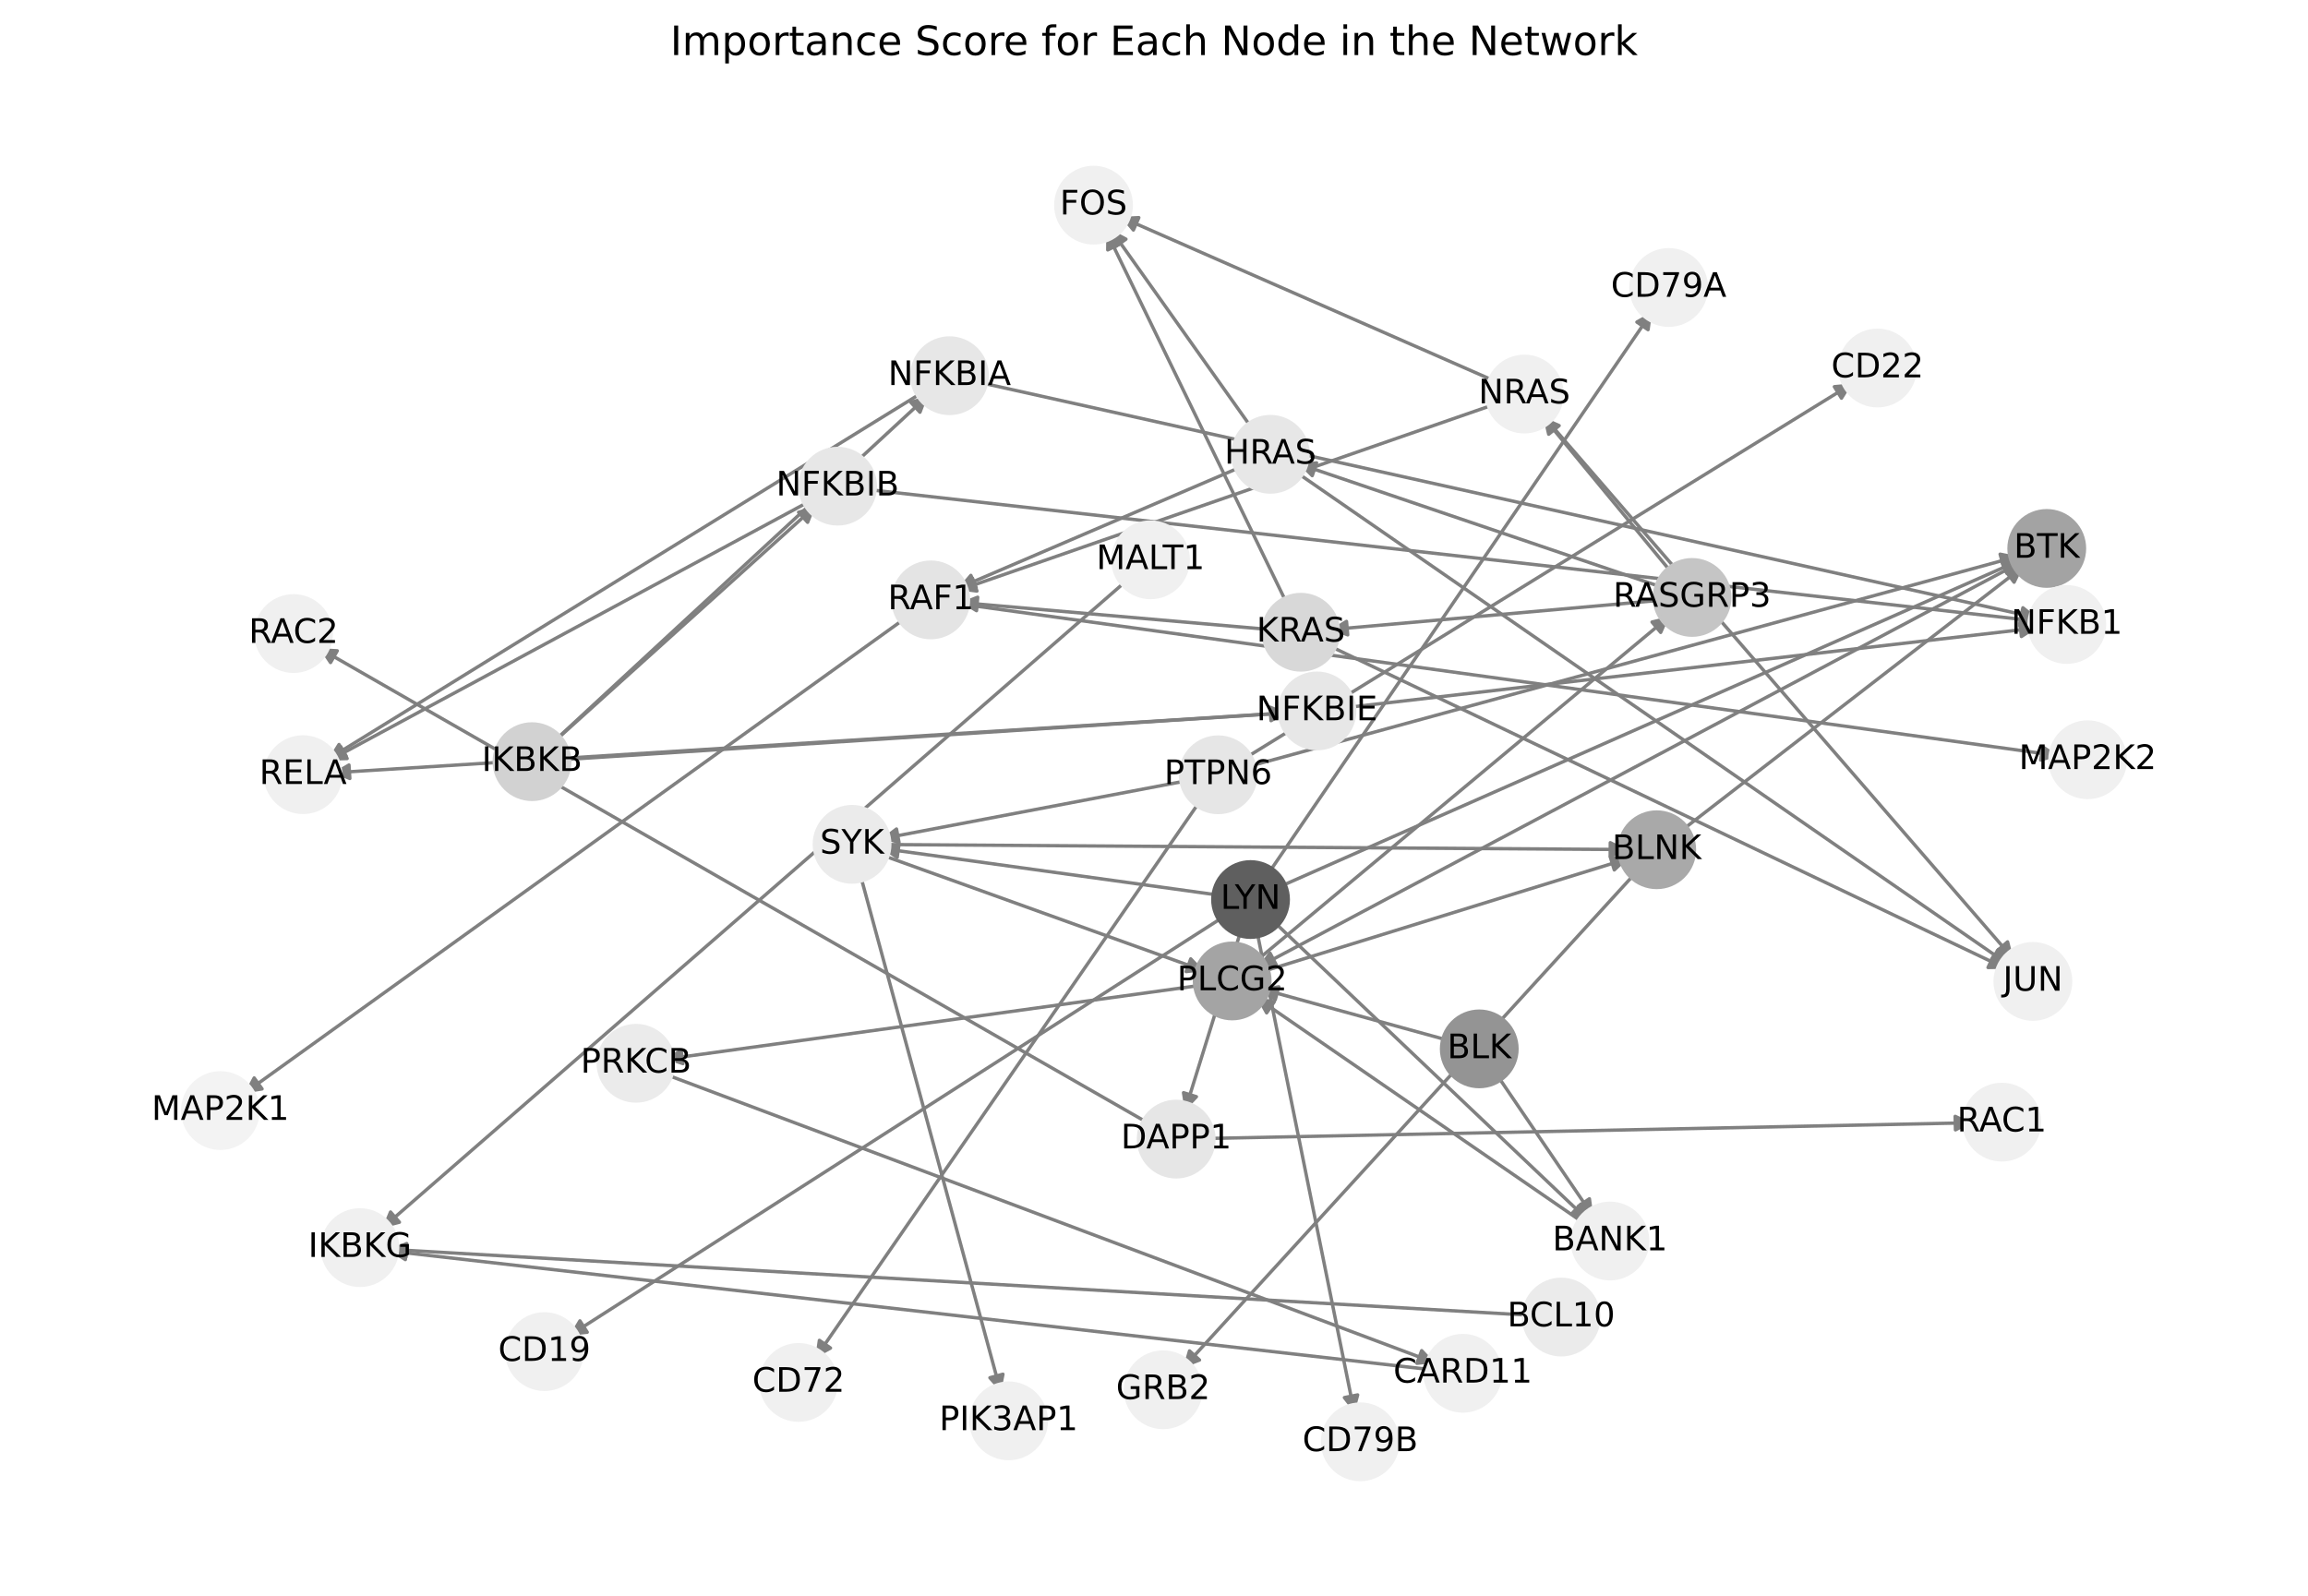 <?xml version="1.0" encoding="utf-8" standalone="no"?>
<!DOCTYPE svg PUBLIC "-//W3C//DTD SVG 1.1//EN"
  "http://www.w3.org/Graphics/SVG/1.1/DTD/svg11.dtd">
<!-- Created with matplotlib (https://matplotlib.org/) -->
<svg height="473.038pt" version="1.1" viewBox="0 0 684 473.038" width="684pt" xmlns="http://www.w3.org/2000/svg" xmlns:xlink="http://www.w3.org/1999/xlink">
 <defs>
  <style type="text/css">*{stroke-linecap:butt;stroke-linejoin:round;}</style>
 </defs>
 <g id="figure_1">
  <g id="patch_1">
   <path d="M 0 473.038 
L 684 473.038 
L 684 0 
L 0 0 
z
" style="fill:#ffffff;"/>
  </g>
  <g id="axes_1">
   <g id="patch_2">
    <path clip-path="url(#p890b44451a)" d="M 164.093 219.958 
Q 202.95 184.928 240.976 150.646 
" style="fill:none;stroke:#808080;stroke-linecap:round;"/>
    <path clip-path="url(#p890b44451a)" d="M 236.666 151.839 
L 240.976 150.646 
L 239.344 154.81 
L 236.666 151.839 
z
" style="fill:#808080;stroke:#808080;stroke-linecap:round;"/>
   </g>
   <g id="patch_3">
    <path clip-path="url(#p890b44451a)" d="M 164.021 219.876 
Q 219.53 168.558 274.218 118 
" style="fill:none;stroke:#808080;stroke-linecap:round;"/>
    <path clip-path="url(#p890b44451a)" d="M 269.923 119.247 
L 274.218 118 
L 272.639 122.184 
L 269.923 119.247 
z
" style="fill:#808080;stroke:#808080;stroke-linecap:round;"/>
   </g>
   <g id="patch_4">
    <path clip-path="url(#p890b44451a)" d="M 166.304 225.198 
Q 273.98 218.239 380.54 211.351 
" style="fill:none;stroke:#808080;stroke-linecap:round;"/>
    <path clip-path="url(#p890b44451a)" d="M 376.42 209.614 
L 380.54 211.351 
L 376.678 213.605 
L 376.42 209.614 
z
" style="fill:#808080;stroke:#808080;stroke-linecap:round;"/>
   </g>
   <g id="patch_5">
    <path clip-path="url(#p890b44451a)" d="M 334.444 171.606 
Q 223.82 267.859 114.039 363.377 
" style="fill:none;stroke:#808080;stroke-linecap:round;"/>
    <path clip-path="url(#p890b44451a)" d="M 118.369 362.261 
L 114.039 363.377 
L 115.744 359.243 
L 118.369 362.261 
z
" style="fill:#808080;stroke:#808080;stroke-linecap:round;"/>
   </g>
   <g id="patch_6">
    <path clip-path="url(#p890b44451a)" d="M 454.028 389.874 
Q 284.67 380.084 116.428 370.358 
" style="fill:none;stroke:#808080;stroke-linecap:round;"/>
    <path clip-path="url(#p890b44451a)" d="M 120.306 372.586 
L 116.428 370.358 
L 120.537 368.592 
L 120.306 372.586 
z
" style="fill:#808080;stroke:#808080;stroke-linecap:round;"/>
   </g>
   <g id="patch_7">
    <path clip-path="url(#p890b44451a)" d="M 424.919 406.062 
Q 270.092 388.418 116.376 370.9 
" style="fill:none;stroke:#808080;stroke-linecap:round;"/>
    <path clip-path="url(#p890b44451a)" d="M 120.124 373.34 
L 116.376 370.9 
L 120.576 369.366 
L 120.124 373.34 
z
" style="fill:#808080;stroke:#808080;stroke-linecap:round;"/>
   </g>
   <g id="patch_8">
    <path clip-path="url(#p890b44451a)" d="M 196.589 318.199 
Q 311.003 361.1 424.369 403.609 
" style="fill:none;stroke:#808080;stroke-linecap:round;"/>
    <path clip-path="url(#p890b44451a)" d="M 421.326 400.332 
L 424.369 403.609 
L 419.921 404.078 
L 421.326 400.332 
z
" style="fill:#808080;stroke:#808080;stroke-linecap:round;"/>
   </g>
   <g id="patch_9">
    <path clip-path="url(#p890b44451a)" d="M 493.257 174.298 
Q 438.974 155.87 385.749 137.801 
" style="fill:none;stroke:#808080;stroke-linecap:round;"/>
    <path clip-path="url(#p890b44451a)" d="M 388.894 140.98 
L 385.749 137.801 
L 390.18 137.193 
L 388.894 140.98 
z
" style="fill:#808080;stroke:#808080;stroke-linecap:round;"/>
   </g>
   <g id="patch_10">
    <path clip-path="url(#p890b44451a)" d="M 492.837 177.851 
Q 443.485 182.241 395.247 186.532 
" style="fill:none;stroke:#808080;stroke-linecap:round;"/>
    <path clip-path="url(#p890b44451a)" d="M 399.409 188.169 
L 395.247 186.532 
L 399.054 184.185 
L 399.409 188.169 
z
" style="fill:#808080;stroke:#808080;stroke-linecap:round;"/>
   </g>
   <g id="patch_11">
    <path clip-path="url(#p890b44451a)" d="M 495.954 170.405 
Q 476.609 146.942 457.976 124.343 
" style="fill:none;stroke:#808080;stroke-linecap:round;"/>
    <path clip-path="url(#p890b44451a)" d="M 458.977 128.701 
L 457.976 124.343 
L 462.063 126.157 
L 458.977 128.701 
z
" style="fill:#808080;stroke:#808080;stroke-linecap:round;"/>
   </g>
   <g id="patch_12">
    <path clip-path="url(#p890b44451a)" d="M 373.445 288.197 
Q 428.078 271.309 481.643 254.752 
" style="fill:none;stroke:#808080;stroke-linecap:round;"/>
    <path clip-path="url(#p890b44451a)" d="M 477.231 254.023 
L 481.643 254.752 
L 478.412 257.844 
L 477.231 254.023 
z
" style="fill:#808080;stroke:#808080;stroke-linecap:round;"/>
   </g>
   <g id="patch_13">
    <path clip-path="url(#p890b44451a)" d="M 371.824 285.206 
Q 433.316 233.919 493.949 183.348 
" style="fill:none;stroke:#808080;stroke-linecap:round;"/>
    <path clip-path="url(#p890b44451a)" d="M 489.597 184.374 
L 493.949 183.348 
L 492.159 187.446 
L 489.597 184.374 
z
" style="fill:#808080;stroke:#808080;stroke-linecap:round;"/>
   </g>
   <g id="patch_14">
    <path clip-path="url(#p890b44451a)" d="M 356.595 291.939 
Q 276.827 302.956 198.167 313.82 
" style="fill:none;stroke:#808080;stroke-linecap:round;"/>
    <path clip-path="url(#p890b44451a)" d="M 202.403 315.254 
L 198.167 313.82 
L 201.856 311.291 
L 202.403 315.254 
z
" style="fill:#808080;stroke:#808080;stroke-linecap:round;"/>
   </g>
   <g id="patch_15">
    <path clip-path="url(#p890b44451a)" d="M 497.841 246.569 
Q 548.783 207.21 598.84 168.536 
" style="fill:none;stroke:#808080;stroke-linecap:round;"/>
    <path clip-path="url(#p890b44451a)" d="M 594.452 169.399 
L 598.84 168.536 
L 596.898 172.564 
L 594.452 169.399 
z
" style="fill:#808080;stroke:#808080;stroke-linecap:round;"/>
   </g>
   <g id="patch_16">
    <path clip-path="url(#p890b44451a)" d="M 485.146 258.256 
Q 417.85 331.895 351.308 404.708 
" style="fill:none;stroke:#808080;stroke-linecap:round;"/>
    <path clip-path="url(#p890b44451a)" d="M 355.483 403.105 
L 351.308 404.708 
L 352.53 400.406 
L 355.483 403.105 
z
" style="fill:#808080;stroke:#808080;stroke-linecap:round;"/>
   </g>
   <g id="patch_17">
    <path clip-path="url(#p890b44451a)" d="M 598.927 166.621 
Q 485.874 226.656 373.809 286.167 
" style="fill:none;stroke:#808080;stroke-linecap:round;"/>
    <path clip-path="url(#p890b44451a)" d="M 378.28 286.057 
L 373.809 286.167 
L 376.404 282.525 
L 378.28 286.057 
z
" style="fill:#808080;stroke:#808080;stroke-linecap:round;"/>
   </g>
   <g id="patch_18">
    <path clip-path="url(#p890b44451a)" d="M 375.496 259.472 
Q 432.573 175.917 489.019 93.285 
" style="fill:none;stroke:#808080;stroke-linecap:round;"/>
    <path clip-path="url(#p890b44451a)" d="M 485.111 95.459 
L 489.019 93.285 
L 488.414 97.716 
L 485.111 95.459 
z
" style="fill:#808080;stroke:#808080;stroke-linecap:round;"/>
   </g>
   <g id="patch_19">
    <path clip-path="url(#p890b44451a)" d="M 372.329 275.11 
Q 386.867 346.986 401.184 417.767 
" style="fill:none;stroke:#808080;stroke-linecap:round;"/>
    <path clip-path="url(#p890b44451a)" d="M 402.351 413.45 
L 401.184 417.767 
L 398.431 414.243 
L 402.351 413.45 
z
" style="fill:#808080;stroke:#808080;stroke-linecap:round;"/>
   </g>
   <g id="patch_20">
    <path clip-path="url(#p890b44451a)" d="M 378.537 263.127 
Q 488.596 214.59 597.631 166.503 
" style="fill:none;stroke:#808080;stroke-linecap:round;"/>
    <path clip-path="url(#p890b44451a)" d="M 593.164 166.287 
L 597.631 166.503 
L 594.778 169.947 
L 593.164 166.287 
z
" style="fill:#808080;stroke:#808080;stroke-linecap:round;"/>
   </g>
   <g id="patch_21">
    <path clip-path="url(#p890b44451a)" d="M 362.031 265.433 
Q 311.565 258.44 262.206 251.6 
" style="fill:none;stroke:#808080;stroke-linecap:round;"/>
    <path clip-path="url(#p890b44451a)" d="M 265.893 254.13 
L 262.206 251.6 
L 266.442 250.168 
L 265.893 254.13 
z
" style="fill:#808080;stroke:#808080;stroke-linecap:round;"/>
   </g>
   <g id="patch_22">
    <path clip-path="url(#p890b44451a)" d="M 368.044 274.896 
Q 359.594 302.127 351.475 328.29 
" style="fill:none;stroke:#808080;stroke-linecap:round;"/>
    <path clip-path="url(#p890b44451a)" d="M 354.571 325.062 
L 351.475 328.29 
L 350.75 323.877 
L 354.571 325.062 
z
" style="fill:#808080;stroke:#808080;stroke-linecap:round;"/>
   </g>
   <g id="patch_23">
    <path clip-path="url(#p890b44451a)" d="M 363.316 271.294 
Q 265.978 333.619 169.581 395.342 
" style="fill:none;stroke:#808080;stroke-linecap:round;"/>
    <path clip-path="url(#p890b44451a)" d="M 174.028 394.869 
L 169.581 395.342 
L 171.871 391.501 
L 174.028 394.869 
z
" style="fill:#808080;stroke:#808080;stroke-linecap:round;"/>
   </g>
   <g id="patch_24">
    <path clip-path="url(#p890b44451a)" d="M 376.889 272.587 
Q 423.87 317.228 470.041 361.1 
" style="fill:none;stroke:#808080;stroke-linecap:round;"/>
    <path clip-path="url(#p890b44451a)" d="M 468.519 356.895 
L 470.041 361.1 
L 465.764 359.795 
L 468.519 356.895 
z
" style="fill:#808080;stroke:#808080;stroke-linecap:round;"/>
   </g>
   <g id="patch_25">
    <path clip-path="url(#p890b44451a)" d="M 261.176 250.316 
Q 371.752 251.061 481.211 251.798 
" style="fill:none;stroke:#808080;stroke-linecap:round;"/>
    <path clip-path="url(#p890b44451a)" d="M 477.225 249.771 
L 481.211 251.798 
L 477.198 253.771 
L 477.225 249.771 
z
" style="fill:#808080;stroke:#808080;stroke-linecap:round;"/>
   </g>
   <g id="patch_26">
    <path clip-path="url(#p890b44451a)" d="M 260.67 253.188 
Q 308.847 270.506 355.971 287.447 
" style="fill:none;stroke:#808080;stroke-linecap:round;"/>
    <path clip-path="url(#p890b44451a)" d="M 352.883 284.212 
L 355.971 287.447 
L 351.53 287.976 
L 352.883 284.212 
z
" style="fill:#808080;stroke:#808080;stroke-linecap:round;"/>
   </g>
   <g id="patch_27">
    <path clip-path="url(#p890b44451a)" d="M 254.788 258.614 
Q 275.715 335.696 296.349 411.7 
" style="fill:none;stroke:#808080;stroke-linecap:round;"/>
    <path clip-path="url(#p890b44451a)" d="M 297.231 407.315 
L 296.349 411.7 
L 293.371 408.363 
L 297.231 407.315 
z
" style="fill:#808080;stroke:#808080;stroke-linecap:round;"/>
   </g>
   <g id="patch_28">
    <path clip-path="url(#p890b44451a)" d="M 368.384 225.1 
Q 458.712 169.364 548.09 114.216 
" style="fill:none;stroke:#808080;stroke-linecap:round;"/>
    <path clip-path="url(#p890b44451a)" d="M 543.635 114.615 
L 548.09 114.216 
L 545.736 118.019 
L 543.635 114.615 
z
" style="fill:#808080;stroke:#808080;stroke-linecap:round;"/>
   </g>
   <g id="patch_29">
    <path clip-path="url(#p890b44451a)" d="M 356.096 236.772 
Q 298.835 319.701 242.21 401.71 
" style="fill:none;stroke:#808080;stroke-linecap:round;"/>
    <path clip-path="url(#p890b44451a)" d="M 246.129 399.555 
L 242.21 401.71 
L 242.837 397.282 
L 246.129 399.555 
z
" style="fill:#808080;stroke:#808080;stroke-linecap:round;"/>
   </g>
   <g id="patch_30">
    <path clip-path="url(#p890b44451a)" d="M 369.368 227.364 
Q 483.794 196.103 597.141 165.136 
" style="fill:none;stroke:#808080;stroke-linecap:round;"/>
    <path clip-path="url(#p890b44451a)" d="M 592.756 164.261 
L 597.141 165.136 
L 593.81 168.119 
L 592.756 164.261 
z
" style="fill:#808080;stroke:#808080;stroke-linecap:round;"/>
   </g>
   <g id="patch_31">
    <path clip-path="url(#p890b44451a)" d="M 352.51 231.262 
Q 306.77 239.951 262.128 248.432 
" style="fill:none;stroke:#808080;stroke-linecap:round;"/>
    <path clip-path="url(#p890b44451a)" d="M 266.431 249.65 
L 262.128 248.432 
L 265.685 245.721 
L 266.431 249.65 
z
" style="fill:#808080;stroke:#808080;stroke-linecap:round;"/>
   </g>
   <g id="patch_32">
    <path clip-path="url(#p890b44451a)" d="M 268.819 182.864 
Q 170.579 253.49 73.247 323.463 
" style="fill:none;stroke:#808080;stroke-linecap:round;"/>
    <path clip-path="url(#p890b44451a)" d="M 77.662 322.752 
L 73.247 323.463 
L 75.328 319.504 
L 77.662 322.752 
z
" style="fill:#808080;stroke:#808080;stroke-linecap:round;"/>
   </g>
   <g id="patch_33">
    <path clip-path="url(#p890b44451a)" d="M 284.428 178.994 
Q 447.273 201.498 609.01 223.849 
" style="fill:none;stroke:#808080;stroke-linecap:round;"/>
    <path clip-path="url(#p890b44451a)" d="M 605.322 221.32 
L 609.01 223.849 
L 604.774 225.282 
L 605.322 221.32 
z
" style="fill:#808080;stroke:#808080;stroke-linecap:round;"/>
   </g>
   <g id="patch_34">
    <path clip-path="url(#p890b44451a)" d="M 357.234 337.454 
Q 470.913 335.118 583.475 332.804 
" style="fill:none;stroke:#808080;stroke-linecap:round;"/>
    <path clip-path="url(#p890b44451a)" d="M 579.435 330.887 
L 583.475 332.804 
L 579.517 334.886 
L 579.435 330.887 
z
" style="fill:#808080;stroke:#808080;stroke-linecap:round;"/>
   </g>
   <g id="patch_35">
    <path clip-path="url(#p890b44451a)" d="M 341.06 333.327 
Q 217.786 262.709 95.482 192.648 
" style="fill:none;stroke:#808080;stroke-linecap:round;"/>
    <path clip-path="url(#p890b44451a)" d="M 97.959 196.371 
L 95.482 192.648 
L 99.947 192.9 
L 97.959 196.371 
z
" style="fill:#808080;stroke:#808080;stroke-linecap:round;"/>
   </g>
   <g id="patch_36">
    <path clip-path="url(#p890b44451a)" d="M 443.267 318.052 
Q 457.764 339.364 471.631 359.751 
" style="fill:none;stroke:#808080;stroke-linecap:round;"/>
    <path clip-path="url(#p890b44451a)" d="M 471.035 355.319 
L 471.631 359.751 
L 467.728 357.569 
L 471.035 355.319 
z
" style="fill:#808080;stroke:#808080;stroke-linecap:round;"/>
   </g>
   <g id="patch_37">
    <path clip-path="url(#p890b44451a)" d="M 430.041 308.591 
Q 401.781 300.821 374.599 293.347 
" style="fill:none;stroke:#808080;stroke-linecap:round;"/>
    <path clip-path="url(#p890b44451a)" d="M 377.926 296.336 
L 374.599 293.347 
L 378.986 292.479 
L 377.926 296.336 
z
" style="fill:#808080;stroke:#808080;stroke-linecap:round;"/>
   </g>
   <g id="patch_38">
    <path clip-path="url(#p890b44451a)" d="M 470.001 362.929 
Q 421.152 329.296 373.223 296.298 
" style="fill:none;stroke:#808080;stroke-linecap:round;"/>
    <path clip-path="url(#p890b44451a)" d="M 375.383 300.214 
L 373.223 296.298 
L 377.652 296.919 
L 375.383 300.214 
z
" style="fill:#808080;stroke:#808080;stroke-linecap:round;"/>
   </g>
   <g id="patch_39">
    <path clip-path="url(#p890b44451a)" d="M 256.847 145.067 
Q 430.382 164.597 602.806 184.002 
" style="fill:none;stroke:#808080;stroke-linecap:round;"/>
    <path clip-path="url(#p890b44451a)" d="M 599.055 181.567 
L 602.806 184.002 
L 598.607 185.542 
L 599.055 181.567 
z
" style="fill:#808080;stroke:#808080;stroke-linecap:round;"/>
   </g>
   <g id="patch_40">
    <path clip-path="url(#p890b44451a)" d="M 240.617 148.213 
Q 169.018 186.855 98.402 224.967 
" style="fill:none;stroke:#808080;stroke-linecap:round;"/>
    <path clip-path="url(#p890b44451a)" d="M 102.872 224.827 
L 98.402 224.967 
L 100.972 221.307 
L 102.872 224.827 
z
" style="fill:#808080;stroke:#808080;stroke-linecap:round;"/>
   </g>
   <g id="patch_41">
    <path clip-path="url(#p890b44451a)" d="M 289.853 113.246 
Q 446.962 148.23 602.979 182.97 
" style="fill:none;stroke:#808080;stroke-linecap:round;"/>
    <path clip-path="url(#p890b44451a)" d="M 599.51 180.149 
L 602.979 182.97 
L 598.64 184.053 
L 599.51 180.149 
z
" style="fill:#808080;stroke:#808080;stroke-linecap:round;"/>
   </g>
   <g id="patch_42">
    <path clip-path="url(#p890b44451a)" d="M 274.027 115.912 
Q 185.597 170.487 98.118 224.476 
" style="fill:none;stroke:#808080;stroke-linecap:round;"/>
    <path clip-path="url(#p890b44451a)" d="M 102.572 224.077 
L 98.118 224.476 
L 100.472 220.673 
L 102.572 224.077 
z
" style="fill:#808080;stroke:#808080;stroke-linecap:round;"/>
   </g>
   <g id="patch_43">
    <path clip-path="url(#p890b44451a)" d="M 398.903 209.729 
Q 501.411 197.908 602.809 186.215 
" style="fill:none;stroke:#808080;stroke-linecap:round;"/>
    <path clip-path="url(#p890b44451a)" d="M 598.606 184.687 
L 602.809 186.215 
L 599.065 188.66 
L 598.606 184.687 
z
" style="fill:#808080;stroke:#808080;stroke-linecap:round;"/>
   </g>
   <g id="patch_44">
    <path clip-path="url(#p890b44451a)" d="M 381.657 211.264 
Q 240.05 220.165 99.559 228.997 
" style="fill:none;stroke:#808080;stroke-linecap:round;"/>
    <path clip-path="url(#p890b44451a)" d="M 103.676 230.742 
L 99.559 228.997 
L 103.425 226.75 
L 103.676 230.742 
z
" style="fill:#808080;stroke:#808080;stroke-linecap:round;"/>
   </g>
   <g id="patch_45">
    <path clip-path="url(#p890b44451a)" d="M 368.533 138.07 
Q 326.173 156.232 284.841 173.954 
" style="fill:none;stroke:#808080;stroke-linecap:round;"/>
    <path clip-path="url(#p890b44451a)" d="M 289.305 174.216 
L 284.841 173.954 
L 287.729 170.54 
L 289.305 174.216 
z
" style="fill:#808080;stroke:#808080;stroke-linecap:round;"/>
   </g>
   <g id="patch_46">
    <path clip-path="url(#p890b44451a)" d="M 371.48 127.597 
Q 350.286 97.733 329.739 68.782 
" style="fill:none;stroke:#808080;stroke-linecap:round;"/>
    <path clip-path="url(#p890b44451a)" d="M 330.423 73.201 
L 329.739 68.782 
L 333.685 70.886 
L 330.423 73.201 
z
" style="fill:#808080;stroke:#808080;stroke-linecap:round;"/>
   </g>
   <g id="patch_47">
    <path clip-path="url(#p890b44451a)" d="M 383.611 139.58 
Q 489.478 212.772 594.425 285.328 
" style="fill:none;stroke:#808080;stroke-linecap:round;"/>
    <path clip-path="url(#p890b44451a)" d="M 592.272 281.409 
L 594.425 285.328 
L 589.997 284.699 
L 592.272 281.409 
z
" style="fill:#808080;stroke:#808080;stroke-linecap:round;"/>
   </g>
   <g id="patch_48">
    <path clip-path="url(#p890b44451a)" d="M 376.879 186.643 
Q 330.68 182.603 285.595 178.661 
" style="fill:none;stroke:#808080;stroke-linecap:round;"/>
    <path clip-path="url(#p890b44451a)" d="M 289.405 181.001 
L 285.595 178.661 
L 289.754 177.017 
L 289.405 181.001 
z
" style="fill:#808080;stroke:#808080;stroke-linecap:round;"/>
   </g>
   <g id="patch_49">
    <path clip-path="url(#p890b44451a)" d="M 381.728 179.606 
Q 354.794 124.101 328.347 69.602 
" style="fill:none;stroke:#808080;stroke-linecap:round;"/>
    <path clip-path="url(#p890b44451a)" d="M 328.294 74.074 
L 328.347 69.602 
L 331.893 72.328 
L 328.294 74.074 
z
" style="fill:#808080;stroke:#808080;stroke-linecap:round;"/>
   </g>
   <g id="patch_50">
    <path clip-path="url(#p890b44451a)" d="M 393.326 191.126 
Q 493.989 239.144 593.643 286.68 
" style="fill:none;stroke:#808080;stroke-linecap:round;"/>
    <path clip-path="url(#p890b44451a)" d="M 590.894 283.152 
L 593.643 286.68 
L 589.171 286.763 
L 590.894 283.152 
z
" style="fill:#808080;stroke:#808080;stroke-linecap:round;"/>
   </g>
   <g id="patch_51">
    <path clip-path="url(#p890b44451a)" d="M 443.569 119.634 
Q 363.801 147.302 285.089 174.604 
" style="fill:none;stroke:#808080;stroke-linecap:round;"/>
    <path clip-path="url(#p890b44451a)" d="M 289.524 175.183 
L 285.089 174.604 
L 288.213 171.404 
L 289.524 175.183 
z
" style="fill:#808080;stroke:#808080;stroke-linecap:round;"/>
   </g>
   <g id="patch_52">
    <path clip-path="url(#p890b44451a)" d="M 443.824 113.318 
Q 387.918 88.801 333.036 64.734 
" style="fill:none;stroke:#808080;stroke-linecap:round;"/>
    <path clip-path="url(#p890b44451a)" d="M 335.896 68.172 
L 333.036 64.734 
L 337.502 64.508 
L 335.896 68.172 
z
" style="fill:#808080;stroke:#808080;stroke-linecap:round;"/>
   </g>
   <g id="patch_53">
    <path clip-path="url(#p890b44451a)" d="M 457.422 123.343 
Q 527.11 203.843 596.067 283.496 
" style="fill:none;stroke:#808080;stroke-linecap:round;"/>
    <path clip-path="url(#p890b44451a)" d="M 594.961 279.163 
L 596.067 283.496 
L 591.937 281.781 
L 594.961 279.163 
z
" style="fill:#808080;stroke:#808080;stroke-linecap:round;"/>
   </g>
   <g id="PathCollection_1">
    <defs>
     <path d="M 0 11.18 
C 2.965 11.18 5.809 10.002 7.906 7.906 
C 10.002 5.809 11.18 2.965 11.18 -0 
C 11.18 -2.965 10.002 -5.809 7.906 -7.906 
C 5.809 -10.002 2.965 -11.18 0 -11.18 
C -2.965 -11.18 -5.809 -10.002 -7.906 -7.906 
C -10.002 -5.809 -11.18 -2.965 -11.18 0 
C -11.18 2.965 -10.002 5.809 -7.906 7.906 
C -5.809 10.002 -2.965 11.18 0 11.18 
z
" id="C0_0_d2a878a5fb"/>
    </defs>
    <g clip-path="url(#p890b44451a)">
     <use style="fill:#d2d2d2;stroke:#d2d2d2;" x="157.66" xlink:href="#C0_0_d2a878a5fb" y="225.756"/>
    </g>
    <g clip-path="url(#p890b44451a)">
     <use style="fill:#f0f0f0;stroke:#f0f0f0;" x="106.665" xlink:href="#C0_0_d2a878a5fb" y="369.794"/>
    </g>
    <g clip-path="url(#p890b44451a)">
     <use style="fill:#f0f0f0;stroke:#f0f0f0;" x="340.977" xlink:href="#C0_0_d2a878a5fb" y="165.922"/>
    </g>
    <g clip-path="url(#p890b44451a)">
     <use style="fill:#ebebeb;stroke:#ebebeb;" x="462.673" xlink:href="#C0_0_d2a878a5fb" y="390.374"/>
    </g>
    <g clip-path="url(#p890b44451a)">
     <use style="fill:#f0f0f0;stroke:#f0f0f0;" x="433.525" xlink:href="#C0_0_d2a878a5fb" y="407.043"/>
    </g>
    <g clip-path="url(#p890b44451a)">
     <use style="fill:#ebebeb;stroke:#ebebeb;" x="188.479" xlink:href="#C0_0_d2a878a5fb" y="315.158"/>
    </g>
    <g clip-path="url(#p890b44451a)">
     <use style="fill:#f0f0f0;stroke:#f0f0f0;" x="161.345" xlink:href="#C0_0_d2a878a5fb" y="400.615"/>
    </g>
    <g clip-path="url(#p890b44451a)">
     <use style="fill:#c5c5c5;stroke:#c5c5c5;" x="501.46" xlink:href="#C0_0_d2a878a5fb" y="177.083"/>
    </g>
    <g clip-path="url(#p890b44451a)">
     <use style="fill:#a4a4a4;stroke:#a4a4a4;" x="365.171" xlink:href="#C0_0_d2a878a5fb" y="290.754"/>
    </g>
    <g clip-path="url(#p890b44451a)">
     <use style="fill:#a9a9a9;stroke:#a9a9a9;" x="490.987" xlink:href="#C0_0_d2a878a5fb" y="251.864"/>
    </g>
    <g clip-path="url(#p890b44451a)">
     <use style="fill:#a3a3a3;stroke:#a3a3a3;" x="606.577" xlink:href="#C0_0_d2a878a5fb" y="162.558"/>
    </g>
    <g clip-path="url(#p890b44451a)">
     <use style="fill:#5f5f5f;stroke:#5f5f5f;" x="370.612" xlink:href="#C0_0_d2a878a5fb" y="266.622"/>
    </g>
    <g clip-path="url(#p890b44451a)">
     <use style="fill:#f0f0f0;stroke:#f0f0f0;" x="403.123" xlink:href="#C0_0_d2a878a5fb" y="427.351"/>
    </g>
    <g clip-path="url(#p890b44451a)">
     <use style="fill:#f0f0f0;stroke:#f0f0f0;" x="494.534" xlink:href="#C0_0_d2a878a5fb" y="85.211"/>
    </g>
    <g clip-path="url(#p890b44451a)">
     <use style="fill:#ebebeb;stroke:#ebebeb;" x="252.519" xlink:href="#C0_0_d2a878a5fb" y="250.258"/>
    </g>
    <g clip-path="url(#p890b44451a)">
     <use style="fill:#e6e6e6;stroke:#e6e6e6;" x="361.016" xlink:href="#C0_0_d2a878a5fb" y="229.646"/>
    </g>
    <g clip-path="url(#p890b44451a)">
     <use style="fill:#f0f0f0;stroke:#f0f0f0;" x="236.656" xlink:href="#C0_0_d2a878a5fb" y="409.754"/>
    </g>
    <g clip-path="url(#p890b44451a)">
     <use style="fill:#f0f0f0;stroke:#f0f0f0;" x="556.412" xlink:href="#C0_0_d2a878a5fb" y="109.081"/>
    </g>
    <g clip-path="url(#p890b44451a)">
     <use style="fill:#e4e4e4;stroke:#e4e4e4;" x="275.851" xlink:href="#C0_0_d2a878a5fb" y="177.808"/>
    </g>
    <g clip-path="url(#p890b44451a)">
     <use style="fill:#f0f0f0;stroke:#f0f0f0;" x="344.71" xlink:href="#C0_0_d2a878a5fb" y="411.928"/>
    </g>
    <g clip-path="url(#p890b44451a)">
     <use style="fill:#f0f0f0;stroke:#f0f0f0;" x="298.912" xlink:href="#C0_0_d2a878a5fb" y="421.138"/>
    </g>
    <g clip-path="url(#p890b44451a)">
     <use style="fill:#e6e6e6;stroke:#e6e6e6;" x="348.576" xlink:href="#C0_0_d2a878a5fb" y="337.632"/>
    </g>
    <g clip-path="url(#p890b44451a)">
     <use style="fill:#949494;stroke:#949494;" x="438.394" xlink:href="#C0_0_d2a878a5fb" y="310.888"/>
    </g>
    <g clip-path="url(#p890b44451a)">
     <use style="fill:#f0f0f0;stroke:#f0f0f0;" x="477.132" xlink:href="#C0_0_d2a878a5fb" y="367.838"/>
    </g>
    <g clip-path="url(#p890b44451a)">
     <use style="fill:#e7e7e7;stroke:#e7e7e7;" x="248.239" xlink:href="#C0_0_d2a878a5fb" y="144.099"/>
    </g>
    <g clip-path="url(#p890b44451a)">
     <use style="fill:#e7e7e7;stroke:#e7e7e7;" x="281.397" xlink:href="#C0_0_d2a878a5fb" y="111.363"/>
    </g>
    <g clip-path="url(#p890b44451a)">
     <use style="fill:#e7e7e7;stroke:#e7e7e7;" x="390.3" xlink:href="#C0_0_d2a878a5fb" y="210.721"/>
    </g>
    <g clip-path="url(#p890b44451a)">
     <use style="fill:#f0f0f0;stroke:#f0f0f0;" x="612.522" xlink:href="#C0_0_d2a878a5fb" y="185.095"/>
    </g>
    <g clip-path="url(#p890b44451a)">
     <use style="fill:#f0f0f0;stroke:#f0f0f0;" x="89.799" xlink:href="#C0_0_d2a878a5fb" y="229.61"/>
    </g>
    <g clip-path="url(#p890b44451a)">
     <use style="fill:#f0f0f0;stroke:#f0f0f0;" x="324.078" xlink:href="#C0_0_d2a878a5fb" y="60.805"/>
    </g>
    <g clip-path="url(#p890b44451a)">
     <use style="fill:#f0f0f0;stroke:#f0f0f0;" x="602.467" xlink:href="#C0_0_d2a878a5fb" y="290.889"/>
    </g>
    <g clip-path="url(#p890b44451a)">
     <use style="fill:#e7e7e7;stroke:#e7e7e7;" x="376.491" xlink:href="#C0_0_d2a878a5fb" y="134.658"/>
    </g>
    <g clip-path="url(#p890b44451a)">
     <use style="fill:#d8d8d8;stroke:#d8d8d8;" x="385.509" xlink:href="#C0_0_d2a878a5fb" y="187.398"/>
    </g>
    <g clip-path="url(#p890b44451a)">
     <use style="fill:#f0f0f0;stroke:#f0f0f0;" x="451.753" xlink:href="#C0_0_d2a878a5fb" y="116.795"/>
    </g>
    <g clip-path="url(#p890b44451a)">
     <use style="fill:#f0f0f0;stroke:#f0f0f0;" x="593.254" xlink:href="#C0_0_d2a878a5fb" y="332.603"/>
    </g>
    <g clip-path="url(#p890b44451a)">
     <use style="fill:#f0f0f0;stroke:#f0f0f0;" x="86.995" xlink:href="#C0_0_d2a878a5fb" y="187.786"/>
    </g>
    <g clip-path="url(#p890b44451a)">
     <use style="fill:#f3f3f3;stroke:#f3f3f3;" x="65.306" xlink:href="#C0_0_d2a878a5fb" y="329.172"/>
    </g>
    <g clip-path="url(#p890b44451a)">
     <use style="fill:#f0f0f0;stroke:#f0f0f0;" x="618.694" xlink:href="#C0_0_d2a878a5fb" y="225.187"/>
    </g>
   </g>
   <g id="text_1">
    <g clip-path="url(#p890b44451a)">
     <!-- IKBKB -->
     <g transform="translate(142.766 228.516)scale(0.1 -0.1)">
      <defs>
       <path d="M 9.812 72.906 
L 19.672 72.906 
L 19.672 0 
L 9.812 0 
z
" id="DejaVuSans-73"/>
       <path d="M 9.812 72.906 
L 19.672 72.906 
L 19.672 42.094 
L 52.391 72.906 
L 65.094 72.906 
L 28.906 38.922 
L 67.672 0 
L 54.688 0 
L 19.672 35.109 
L 19.672 0 
L 9.812 0 
z
" id="DejaVuSans-75"/>
       <path d="M 19.672 34.812 
L 19.672 8.109 
L 35.5 8.109 
Q 43.453 8.109 47.281 11.406 
Q 51.125 14.703 51.125 21.484 
Q 51.125 28.328 47.281 31.562 
Q 43.453 34.812 35.5 34.812 
z
M 19.672 64.797 
L 19.672 42.828 
L 34.281 42.828 
Q 41.5 42.828 45.031 45.531 
Q 48.578 48.25 48.578 53.812 
Q 48.578 59.328 45.031 62.062 
Q 41.5 64.797 34.281 64.797 
z
M 9.812 72.906 
L 35.016 72.906 
Q 46.297 72.906 52.391 68.219 
Q 58.5 63.531 58.5 54.891 
Q 58.5 48.188 55.375 44.234 
Q 52.25 40.281 46.188 39.312 
Q 53.469 37.75 57.5 32.781 
Q 61.531 27.828 61.531 20.406 
Q 61.531 10.641 54.891 5.312 
Q 48.25 0 35.984 0 
L 9.812 0 
z
" id="DejaVuSans-66"/>
      </defs>
      <use xlink:href="#DejaVuSans-73"/>
      <use x="29.492" xlink:href="#DejaVuSans-75"/>
      <use x="95.068" xlink:href="#DejaVuSans-66"/>
      <use x="163.672" xlink:href="#DejaVuSans-75"/>
      <use x="229.248" xlink:href="#DejaVuSans-66"/>
     </g>
    </g>
   </g>
   <g id="text_2">
    <g clip-path="url(#p890b44451a)">
     <!-- IKBKG -->
     <g transform="translate(91.327 372.553)scale(0.1 -0.1)">
      <defs>
       <path d="M 59.516 10.406 
L 59.516 29.984 
L 43.406 29.984 
L 43.406 38.094 
L 69.281 38.094 
L 69.281 6.781 
Q 63.578 2.734 56.688 0.656 
Q 49.812 -1.422 42 -1.422 
Q 24.906 -1.422 15.25 8.562 
Q 5.609 18.562 5.609 36.375 
Q 5.609 54.25 15.25 64.234 
Q 24.906 74.219 42 74.219 
Q 49.125 74.219 55.547 72.453 
Q 61.969 70.703 67.391 67.281 
L 67.391 56.781 
Q 61.922 61.422 55.766 63.766 
Q 49.609 66.109 42.828 66.109 
Q 29.438 66.109 22.719 58.641 
Q 16.016 51.172 16.016 36.375 
Q 16.016 21.625 22.719 14.156 
Q 29.438 6.688 42.828 6.688 
Q 48.047 6.688 52.141 7.594 
Q 56.25 8.5 59.516 10.406 
z
" id="DejaVuSans-71"/>
      </defs>
      <use xlink:href="#DejaVuSans-73"/>
      <use x="29.492" xlink:href="#DejaVuSans-75"/>
      <use x="95.068" xlink:href="#DejaVuSans-66"/>
      <use x="163.672" xlink:href="#DejaVuSans-75"/>
      <use x="229.248" xlink:href="#DejaVuSans-71"/>
     </g>
    </g>
   </g>
   <g id="text_3">
    <g clip-path="url(#p890b44451a)">
     <!-- MALT1 -->
     <g transform="translate(324.909 168.682)scale(0.1 -0.1)">
      <defs>
       <path d="M 9.812 72.906 
L 24.516 72.906 
L 43.109 23.297 
L 61.812 72.906 
L 76.516 72.906 
L 76.516 0 
L 66.891 0 
L 66.891 64.016 
L 48.094 14.016 
L 38.188 14.016 
L 19.391 64.016 
L 19.391 0 
L 9.812 0 
z
" id="DejaVuSans-77"/>
       <path d="M 34.188 63.188 
L 20.797 26.906 
L 47.609 26.906 
z
M 28.609 72.906 
L 39.797 72.906 
L 67.578 0 
L 57.328 0 
L 50.688 18.703 
L 17.828 18.703 
L 11.188 0 
L 0.781 0 
z
" id="DejaVuSans-65"/>
       <path d="M 9.812 72.906 
L 19.672 72.906 
L 19.672 8.297 
L 55.172 8.297 
L 55.172 0 
L 9.812 0 
z
" id="DejaVuSans-76"/>
       <path d="M -0.297 72.906 
L 61.375 72.906 
L 61.375 64.594 
L 35.5 64.594 
L 35.5 0 
L 25.594 0 
L 25.594 64.594 
L -0.297 64.594 
z
" id="DejaVuSans-84"/>
       <path d="M 12.406 8.297 
L 28.516 8.297 
L 28.516 63.922 
L 10.984 60.406 
L 10.984 69.391 
L 28.422 72.906 
L 38.281 72.906 
L 38.281 8.297 
L 54.391 8.297 
L 54.391 0 
L 12.406 0 
z
" id="DejaVuSans-49"/>
      </defs>
      <use xlink:href="#DejaVuSans-77"/>
      <use x="86.279" xlink:href="#DejaVuSans-65"/>
      <use x="154.688" xlink:href="#DejaVuSans-76"/>
      <use x="196.65" xlink:href="#DejaVuSans-84"/>
      <use x="257.734" xlink:href="#DejaVuSans-49"/>
     </g>
    </g>
   </g>
   <g id="text_4">
    <g clip-path="url(#p890b44451a)">
     <!-- BCL10 -->
     <g transform="translate(446.69 393.133)scale(0.1 -0.1)">
      <defs>
       <path d="M 64.406 67.281 
L 64.406 56.891 
Q 59.422 61.531 53.781 63.812 
Q 48.141 66.109 41.797 66.109 
Q 29.297 66.109 22.656 58.469 
Q 16.016 50.828 16.016 36.375 
Q 16.016 21.969 22.656 14.328 
Q 29.297 6.688 41.797 6.688 
Q 48.141 6.688 53.781 8.984 
Q 59.422 11.281 64.406 15.922 
L 64.406 5.609 
Q 59.234 2.094 53.438 0.328 
Q 47.656 -1.422 41.219 -1.422 
Q 24.656 -1.422 15.125 8.703 
Q 5.609 18.844 5.609 36.375 
Q 5.609 53.953 15.125 64.078 
Q 24.656 74.219 41.219 74.219 
Q 47.75 74.219 53.531 72.484 
Q 59.328 70.75 64.406 67.281 
z
" id="DejaVuSans-67"/>
       <path d="M 31.781 66.406 
Q 24.172 66.406 20.328 58.906 
Q 16.5 51.422 16.5 36.375 
Q 16.5 21.391 20.328 13.891 
Q 24.172 6.391 31.781 6.391 
Q 39.453 6.391 43.281 13.891 
Q 47.125 21.391 47.125 36.375 
Q 47.125 51.422 43.281 58.906 
Q 39.453 66.406 31.781 66.406 
z
M 31.781 74.219 
Q 44.047 74.219 50.516 64.516 
Q 56.984 54.828 56.984 36.375 
Q 56.984 17.969 50.516 8.266 
Q 44.047 -1.422 31.781 -1.422 
Q 19.531 -1.422 13.062 8.266 
Q 6.594 17.969 6.594 36.375 
Q 6.594 54.828 13.062 64.516 
Q 19.531 74.219 31.781 74.219 
z
" id="DejaVuSans-48"/>
      </defs>
      <use xlink:href="#DejaVuSans-66"/>
      <use x="66.854" xlink:href="#DejaVuSans-67"/>
      <use x="136.678" xlink:href="#DejaVuSans-76"/>
      <use x="192.391" xlink:href="#DejaVuSans-49"/>
      <use x="256.014" xlink:href="#DejaVuSans-48"/>
     </g>
    </g>
   </g>
   <g id="text_5">
    <g clip-path="url(#p890b44451a)">
     <!-- CARD11 -->
     <g transform="translate(412.927 409.802)scale(0.1 -0.1)">
      <defs>
       <path d="M 44.391 34.188 
Q 47.562 33.109 50.562 29.594 
Q 53.562 26.078 56.594 19.922 
L 66.609 0 
L 56 0 
L 46.688 18.703 
Q 43.062 26.031 39.672 28.422 
Q 36.281 30.812 30.422 30.812 
L 19.672 30.812 
L 19.672 0 
L 9.812 0 
L 9.812 72.906 
L 32.078 72.906 
Q 44.578 72.906 50.734 67.672 
Q 56.891 62.453 56.891 51.906 
Q 56.891 45.016 53.688 40.469 
Q 50.484 35.938 44.391 34.188 
z
M 19.672 64.797 
L 19.672 38.922 
L 32.078 38.922 
Q 39.203 38.922 42.844 42.219 
Q 46.484 45.516 46.484 51.906 
Q 46.484 58.297 42.844 61.547 
Q 39.203 64.797 32.078 64.797 
z
" id="DejaVuSans-82"/>
       <path d="M 19.672 64.797 
L 19.672 8.109 
L 31.594 8.109 
Q 46.688 8.109 53.688 14.938 
Q 60.688 21.781 60.688 36.531 
Q 60.688 51.172 53.688 57.984 
Q 46.688 64.797 31.594 64.797 
z
M 9.812 72.906 
L 30.078 72.906 
Q 51.266 72.906 61.172 64.094 
Q 71.094 55.281 71.094 36.531 
Q 71.094 17.672 61.125 8.828 
Q 51.172 0 30.078 0 
L 9.812 0 
z
" id="DejaVuSans-68"/>
      </defs>
      <use xlink:href="#DejaVuSans-67"/>
      <use x="69.824" xlink:href="#DejaVuSans-65"/>
      <use x="138.232" xlink:href="#DejaVuSans-82"/>
      <use x="207.715" xlink:href="#DejaVuSans-68"/>
      <use x="284.717" xlink:href="#DejaVuSans-49"/>
      <use x="348.34" xlink:href="#DejaVuSans-49"/>
     </g>
    </g>
   </g>
   <g id="text_6">
    <g clip-path="url(#p890b44451a)">
     <!-- PRKCB -->
     <g transform="translate(172.064 317.917)scale(0.1 -0.1)">
      <defs>
       <path d="M 19.672 64.797 
L 19.672 37.406 
L 32.078 37.406 
Q 38.969 37.406 42.719 40.969 
Q 46.484 44.531 46.484 51.125 
Q 46.484 57.672 42.719 61.234 
Q 38.969 64.797 32.078 64.797 
z
M 9.812 72.906 
L 32.078 72.906 
Q 44.344 72.906 50.609 67.359 
Q 56.891 61.812 56.891 51.125 
Q 56.891 40.328 50.609 34.812 
Q 44.344 29.297 32.078 29.297 
L 19.672 29.297 
L 19.672 0 
L 9.812 0 
z
" id="DejaVuSans-80"/>
      </defs>
      <use xlink:href="#DejaVuSans-80"/>
      <use x="60.303" xlink:href="#DejaVuSans-82"/>
      <use x="129.785" xlink:href="#DejaVuSans-75"/>
      <use x="189.861" xlink:href="#DejaVuSans-67"/>
      <use x="259.686" xlink:href="#DejaVuSans-66"/>
     </g>
    </g>
   </g>
   <g id="text_7">
    <g clip-path="url(#p890b44451a)">
     <!-- CD19 -->
     <g transform="translate(147.641 403.375)scale(0.1 -0.1)">
      <defs>
       <path d="M 10.984 1.516 
L 10.984 10.5 
Q 14.703 8.734 18.5 7.812 
Q 22.312 6.891 25.984 6.891 
Q 35.75 6.891 40.891 13.453 
Q 46.047 20.016 46.781 33.406 
Q 43.953 29.203 39.594 26.953 
Q 35.25 24.703 29.984 24.703 
Q 19.047 24.703 12.672 31.312 
Q 6.297 37.938 6.297 49.422 
Q 6.297 60.641 12.938 67.422 
Q 19.578 74.219 30.609 74.219 
Q 43.266 74.219 49.922 64.516 
Q 56.594 54.828 56.594 36.375 
Q 56.594 19.141 48.406 8.859 
Q 40.234 -1.422 26.422 -1.422 
Q 22.703 -1.422 18.891 -0.688 
Q 15.094 0.047 10.984 1.516 
z
M 30.609 32.422 
Q 37.25 32.422 41.125 36.953 
Q 45.016 41.5 45.016 49.422 
Q 45.016 57.281 41.125 61.844 
Q 37.25 66.406 30.609 66.406 
Q 23.969 66.406 20.094 61.844 
Q 16.219 57.281 16.219 49.422 
Q 16.219 41.5 20.094 36.953 
Q 23.969 32.422 30.609 32.422 
z
" id="DejaVuSans-57"/>
      </defs>
      <use xlink:href="#DejaVuSans-67"/>
      <use x="69.824" xlink:href="#DejaVuSans-68"/>
      <use x="146.826" xlink:href="#DejaVuSans-49"/>
      <use x="210.449" xlink:href="#DejaVuSans-57"/>
     </g>
    </g>
   </g>
   <g id="text_8">
    <g clip-path="url(#p890b44451a)">
     <!-- RASGRP3 -->
     <g transform="translate(478.047 179.843)scale(0.1 -0.1)">
      <defs>
       <path d="M 53.516 70.516 
L 53.516 60.891 
Q 47.906 63.578 42.922 64.891 
Q 37.938 66.219 33.297 66.219 
Q 25.25 66.219 20.875 63.094 
Q 16.5 59.969 16.5 54.203 
Q 16.5 49.359 19.406 46.891 
Q 22.312 44.438 30.422 42.922 
L 36.375 41.703 
Q 47.406 39.594 52.656 34.297 
Q 57.906 29 57.906 20.125 
Q 57.906 9.516 50.797 4.047 
Q 43.703 -1.422 29.984 -1.422 
Q 24.812 -1.422 18.969 -0.25 
Q 13.141 0.922 6.891 3.219 
L 6.891 13.375 
Q 12.891 10.016 18.656 8.297 
Q 24.422 6.594 29.984 6.594 
Q 38.422 6.594 43.016 9.906 
Q 47.609 13.234 47.609 19.391 
Q 47.609 24.75 44.312 27.781 
Q 41.016 30.812 33.5 32.328 
L 27.484 33.5 
Q 16.453 35.688 11.516 40.375 
Q 6.594 45.062 6.594 53.422 
Q 6.594 63.094 13.406 68.656 
Q 20.219 74.219 32.172 74.219 
Q 37.312 74.219 42.625 73.281 
Q 47.953 72.359 53.516 70.516 
z
" id="DejaVuSans-83"/>
       <path d="M 40.578 39.312 
Q 47.656 37.797 51.625 33 
Q 55.609 28.219 55.609 21.188 
Q 55.609 10.406 48.188 4.484 
Q 40.766 -1.422 27.094 -1.422 
Q 22.516 -1.422 17.656 -0.516 
Q 12.797 0.391 7.625 2.203 
L 7.625 11.719 
Q 11.719 9.328 16.594 8.109 
Q 21.484 6.891 26.812 6.891 
Q 36.078 6.891 40.938 10.547 
Q 45.797 14.203 45.797 21.188 
Q 45.797 27.641 41.281 31.266 
Q 36.766 34.906 28.719 34.906 
L 20.219 34.906 
L 20.219 43.016 
L 29.109 43.016 
Q 36.375 43.016 40.234 45.922 
Q 44.094 48.828 44.094 54.297 
Q 44.094 59.906 40.109 62.906 
Q 36.141 65.922 28.719 65.922 
Q 24.656 65.922 20.016 65.031 
Q 15.375 64.156 9.812 62.312 
L 9.812 71.094 
Q 15.438 72.656 20.344 73.438 
Q 25.25 74.219 29.594 74.219 
Q 40.828 74.219 47.359 69.109 
Q 53.906 64.016 53.906 55.328 
Q 53.906 49.266 50.438 45.094 
Q 46.969 40.922 40.578 39.312 
z
" id="DejaVuSans-51"/>
      </defs>
      <use xlink:href="#DejaVuSans-82"/>
      <use x="65.482" xlink:href="#DejaVuSans-65"/>
      <use x="133.891" xlink:href="#DejaVuSans-83"/>
      <use x="197.367" xlink:href="#DejaVuSans-71"/>
      <use x="274.857" xlink:href="#DejaVuSans-82"/>
      <use x="344.34" xlink:href="#DejaVuSans-80"/>
      <use x="404.643" xlink:href="#DejaVuSans-51"/>
     </g>
    </g>
   </g>
   <g id="text_9">
    <g clip-path="url(#p890b44451a)">
     <!-- PLCG2 -->
     <g transform="translate(348.823 293.514)scale(0.1 -0.1)">
      <defs>
       <path d="M 19.188 8.297 
L 53.609 8.297 
L 53.609 0 
L 7.328 0 
L 7.328 8.297 
Q 12.938 14.109 22.625 23.891 
Q 32.328 33.688 34.812 36.531 
Q 39.547 41.844 41.422 45.531 
Q 43.312 49.219 43.312 52.781 
Q 43.312 58.594 39.234 62.25 
Q 35.156 65.922 28.609 65.922 
Q 23.969 65.922 18.812 64.312 
Q 13.672 62.703 7.812 59.422 
L 7.812 69.391 
Q 13.766 71.781 18.938 73 
Q 24.125 74.219 28.422 74.219 
Q 39.75 74.219 46.484 68.547 
Q 53.219 62.891 53.219 53.422 
Q 53.219 48.922 51.531 44.891 
Q 49.859 40.875 45.406 35.406 
Q 44.188 33.984 37.641 27.219 
Q 31.109 20.453 19.188 8.297 
z
" id="DejaVuSans-50"/>
      </defs>
      <use xlink:href="#DejaVuSans-80"/>
      <use x="60.303" xlink:href="#DejaVuSans-76"/>
      <use x="116.016" xlink:href="#DejaVuSans-67"/>
      <use x="185.84" xlink:href="#DejaVuSans-71"/>
      <use x="263.33" xlink:href="#DejaVuSans-50"/>
     </g>
    </g>
   </g>
   <g id="text_10">
    <g clip-path="url(#p890b44451a)">
     <!-- BLNK -->
     <g transform="translate(477.751 254.624)scale(0.1 -0.1)">
      <defs>
       <path d="M 9.812 72.906 
L 23.094 72.906 
L 55.422 11.922 
L 55.422 72.906 
L 64.984 72.906 
L 64.984 0 
L 51.703 0 
L 19.391 60.984 
L 19.391 0 
L 9.812 0 
z
" id="DejaVuSans-78"/>
      </defs>
      <use xlink:href="#DejaVuSans-66"/>
      <use x="68.604" xlink:href="#DejaVuSans-76"/>
      <use x="124.316" xlink:href="#DejaVuSans-78"/>
      <use x="199.121" xlink:href="#DejaVuSans-75"/>
     </g>
    </g>
   </g>
   <g id="text_11">
    <g clip-path="url(#p890b44451a)">
     <!-- BTK -->
     <g transform="translate(596.814 165.317)scale(0.1 -0.1)">
      <use xlink:href="#DejaVuSans-66"/>
      <use x="68.604" xlink:href="#DejaVuSans-84"/>
      <use x="129.688" xlink:href="#DejaVuSans-75"/>
     </g>
    </g>
   </g>
   <g id="text_12">
    <g clip-path="url(#p890b44451a)">
     <!-- LYN -->
     <g transform="translate(361.694 269.381)scale(0.1 -0.1)">
      <defs>
       <path d="M -0.203 72.906 
L 10.406 72.906 
L 30.609 42.922 
L 50.688 72.906 
L 61.281 72.906 
L 35.5 34.719 
L 35.5 0 
L 25.594 0 
L 25.594 34.719 
z
" id="DejaVuSans-89"/>
      </defs>
      <use xlink:href="#DejaVuSans-76"/>
      <use x="42.463" xlink:href="#DejaVuSans-89"/>
      <use x="103.547" xlink:href="#DejaVuSans-78"/>
     </g>
    </g>
   </g>
   <g id="text_13">
    <g clip-path="url(#p890b44451a)">
     <!-- CD79B -->
     <g transform="translate(385.988 430.11)scale(0.1 -0.1)">
      <defs>
       <path d="M 8.203 72.906 
L 55.078 72.906 
L 55.078 68.703 
L 28.609 0 
L 18.312 0 
L 43.219 64.594 
L 8.203 64.594 
z
" id="DejaVuSans-55"/>
      </defs>
      <use xlink:href="#DejaVuSans-67"/>
      <use x="69.824" xlink:href="#DejaVuSans-68"/>
      <use x="146.826" xlink:href="#DejaVuSans-55"/>
      <use x="210.449" xlink:href="#DejaVuSans-57"/>
      <use x="274.072" xlink:href="#DejaVuSans-66"/>
     </g>
    </g>
   </g>
   <g id="text_14">
    <g clip-path="url(#p890b44451a)">
     <!-- CD79A -->
     <g transform="translate(477.41 87.971)scale(0.1 -0.1)">
      <use xlink:href="#DejaVuSans-67"/>
      <use x="69.824" xlink:href="#DejaVuSans-68"/>
      <use x="146.826" xlink:href="#DejaVuSans-55"/>
      <use x="210.449" xlink:href="#DejaVuSans-57"/>
      <use x="274.072" xlink:href="#DejaVuSans-65"/>
     </g>
    </g>
   </g>
   <g id="text_15">
    <g clip-path="url(#p890b44451a)">
     <!-- SYK -->
     <g transform="translate(243.012 253.017)scale(0.1 -0.1)">
      <use xlink:href="#DejaVuSans-83"/>
      <use x="63.477" xlink:href="#DejaVuSans-89"/>
      <use x="124.561" xlink:href="#DejaVuSans-75"/>
     </g>
    </g>
   </g>
   <g id="text_16">
    <g clip-path="url(#p890b44451a)">
     <!-- PTPN6 -->
     <g transform="translate(345.011 232.405)scale(0.1 -0.1)">
      <defs>
       <path d="M 33.016 40.375 
Q 26.375 40.375 22.484 35.828 
Q 18.609 31.297 18.609 23.391 
Q 18.609 15.531 22.484 10.953 
Q 26.375 6.391 33.016 6.391 
Q 39.656 6.391 43.531 10.953 
Q 47.406 15.531 47.406 23.391 
Q 47.406 31.297 43.531 35.828 
Q 39.656 40.375 33.016 40.375 
z
M 52.594 71.297 
L 52.594 62.312 
Q 48.875 64.062 45.094 64.984 
Q 41.312 65.922 37.594 65.922 
Q 27.828 65.922 22.672 59.328 
Q 17.531 52.734 16.797 39.406 
Q 19.672 43.656 24.016 45.922 
Q 28.375 48.188 33.594 48.188 
Q 44.578 48.188 50.953 41.516 
Q 57.328 34.859 57.328 23.391 
Q 57.328 12.156 50.688 5.359 
Q 44.047 -1.422 33.016 -1.422 
Q 20.359 -1.422 13.672 8.266 
Q 6.984 17.969 6.984 36.375 
Q 6.984 53.656 15.188 63.938 
Q 23.391 74.219 37.203 74.219 
Q 40.922 74.219 44.703 73.484 
Q 48.484 72.75 52.594 71.297 
z
" id="DejaVuSans-54"/>
      </defs>
      <use xlink:href="#DejaVuSans-80"/>
      <use x="60.303" xlink:href="#DejaVuSans-84"/>
      <use x="121.387" xlink:href="#DejaVuSans-80"/>
      <use x="181.689" xlink:href="#DejaVuSans-78"/>
      <use x="256.494" xlink:href="#DejaVuSans-54"/>
     </g>
    </g>
   </g>
   <g id="text_17">
    <g clip-path="url(#p890b44451a)">
     <!-- CD72 -->
     <g transform="translate(222.952 412.514)scale(0.1 -0.1)">
      <use xlink:href="#DejaVuSans-67"/>
      <use x="69.824" xlink:href="#DejaVuSans-68"/>
      <use x="146.826" xlink:href="#DejaVuSans-55"/>
      <use x="210.449" xlink:href="#DejaVuSans-50"/>
     </g>
    </g>
   </g>
   <g id="text_18">
    <g clip-path="url(#p890b44451a)">
     <!-- CD22 -->
     <g transform="translate(542.708 111.841)scale(0.1 -0.1)">
      <use xlink:href="#DejaVuSans-67"/>
      <use x="69.824" xlink:href="#DejaVuSans-68"/>
      <use x="146.826" xlink:href="#DejaVuSans-50"/>
      <use x="210.449" xlink:href="#DejaVuSans-50"/>
     </g>
    </g>
   </g>
   <g id="text_19">
    <g clip-path="url(#p890b44451a)">
     <!-- RAF1 -->
     <g transform="translate(263.1 180.568)scale(0.1 -0.1)">
      <defs>
       <path d="M 9.812 72.906 
L 51.703 72.906 
L 51.703 64.594 
L 19.672 64.594 
L 19.672 43.109 
L 48.578 43.109 
L 48.578 34.812 
L 19.672 34.812 
L 19.672 0 
L 9.812 0 
z
" id="DejaVuSans-70"/>
      </defs>
      <use xlink:href="#DejaVuSans-82"/>
      <use x="65.482" xlink:href="#DejaVuSans-65"/>
      <use x="133.891" xlink:href="#DejaVuSans-70"/>
      <use x="191.41" xlink:href="#DejaVuSans-49"/>
     </g>
    </g>
   </g>
   <g id="text_20">
    <g clip-path="url(#p890b44451a)">
     <!-- GRB2 -->
     <g transform="translate(330.75 414.687)scale(0.1 -0.1)">
      <use xlink:href="#DejaVuSans-71"/>
      <use x="77.49" xlink:href="#DejaVuSans-82"/>
      <use x="146.973" xlink:href="#DejaVuSans-66"/>
      <use x="215.576" xlink:href="#DejaVuSans-50"/>
     </g>
    </g>
   </g>
   <g id="text_21">
    <g clip-path="url(#p890b44451a)">
     <!-- PIK3AP1 -->
     <g transform="translate(278.345 423.898)scale(0.1 -0.1)">
      <use xlink:href="#DejaVuSans-80"/>
      <use x="60.303" xlink:href="#DejaVuSans-73"/>
      <use x="89.795" xlink:href="#DejaVuSans-75"/>
      <use x="155.371" xlink:href="#DejaVuSans-51"/>
      <use x="218.994" xlink:href="#DejaVuSans-65"/>
      <use x="287.402" xlink:href="#DejaVuSans-80"/>
      <use x="347.705" xlink:href="#DejaVuSans-49"/>
     </g>
    </g>
   </g>
   <g id="text_22">
    <g clip-path="url(#p890b44451a)">
     <!-- DAPP1 -->
     <g transform="translate(332.182 340.392)scale(0.1 -0.1)">
      <use xlink:href="#DejaVuSans-68"/>
      <use x="75.252" xlink:href="#DejaVuSans-65"/>
      <use x="143.66" xlink:href="#DejaVuSans-80"/>
      <use x="203.963" xlink:href="#DejaVuSans-80"/>
      <use x="264.266" xlink:href="#DejaVuSans-49"/>
     </g>
    </g>
   </g>
   <g id="text_23">
    <g clip-path="url(#p890b44451a)">
     <!-- BLK -->
     <g transform="translate(428.899 313.648)scale(0.1 -0.1)">
      <use xlink:href="#DejaVuSans-66"/>
      <use x="68.604" xlink:href="#DejaVuSans-76"/>
      <use x="124.316" xlink:href="#DejaVuSans-75"/>
     </g>
    </g>
   </g>
   <g id="text_24">
    <g clip-path="url(#p890b44451a)">
     <!-- BANK1 -->
     <g transform="translate(460.08 370.597)scale(0.1 -0.1)">
      <use xlink:href="#DejaVuSans-66"/>
      <use x="68.604" xlink:href="#DejaVuSans-65"/>
      <use x="137.012" xlink:href="#DejaVuSans-78"/>
      <use x="211.816" xlink:href="#DejaVuSans-75"/>
      <use x="277.393" xlink:href="#DejaVuSans-49"/>
     </g>
    </g>
   </g>
   <g id="text_25">
    <g clip-path="url(#p890b44451a)">
     <!-- NFKBIB -->
     <g transform="translate(230.008 146.858)scale(0.1 -0.1)">
      <use xlink:href="#DejaVuSans-78"/>
      <use x="74.805" xlink:href="#DejaVuSans-70"/>
      <use x="132.324" xlink:href="#DejaVuSans-75"/>
      <use x="197.9" xlink:href="#DejaVuSans-66"/>
      <use x="266.504" xlink:href="#DejaVuSans-73"/>
      <use x="295.996" xlink:href="#DejaVuSans-66"/>
     </g>
    </g>
   </g>
   <g id="text_26">
    <g clip-path="url(#p890b44451a)">
     <!-- NFKBIA -->
     <g transform="translate(263.176 114.122)scale(0.1 -0.1)">
      <use xlink:href="#DejaVuSans-78"/>
      <use x="74.805" xlink:href="#DejaVuSans-70"/>
      <use x="132.324" xlink:href="#DejaVuSans-75"/>
      <use x="197.9" xlink:href="#DejaVuSans-66"/>
      <use x="266.504" xlink:href="#DejaVuSans-73"/>
      <use x="295.996" xlink:href="#DejaVuSans-65"/>
     </g>
    </g>
   </g>
   <g id="text_27">
    <g clip-path="url(#p890b44451a)">
     <!-- NFKBIE -->
     <g transform="translate(372.34 213.48)scale(0.1 -0.1)">
      <defs>
       <path d="M 9.812 72.906 
L 55.906 72.906 
L 55.906 64.594 
L 19.672 64.594 
L 19.672 43.016 
L 54.391 43.016 
L 54.391 34.719 
L 19.672 34.719 
L 19.672 8.297 
L 56.781 8.297 
L 56.781 0 
L 9.812 0 
z
" id="DejaVuSans-69"/>
      </defs>
      <use xlink:href="#DejaVuSans-78"/>
      <use x="74.805" xlink:href="#DejaVuSans-70"/>
      <use x="132.324" xlink:href="#DejaVuSans-75"/>
      <use x="197.9" xlink:href="#DejaVuSans-66"/>
      <use x="266.504" xlink:href="#DejaVuSans-73"/>
      <use x="295.996" xlink:href="#DejaVuSans-69"/>
     </g>
    </g>
   </g>
   <g id="text_28">
    <g clip-path="url(#p890b44451a)">
     <!-- NFKB1 -->
     <g transform="translate(596.015 187.855)scale(0.1 -0.1)">
      <use xlink:href="#DejaVuSans-78"/>
      <use x="74.805" xlink:href="#DejaVuSans-70"/>
      <use x="132.324" xlink:href="#DejaVuSans-75"/>
      <use x="197.9" xlink:href="#DejaVuSans-66"/>
      <use x="266.504" xlink:href="#DejaVuSans-49"/>
     </g>
    </g>
   </g>
   <g id="text_29">
    <g clip-path="url(#p890b44451a)">
     <!-- RELA -->
     <g transform="translate(76.847 232.37)scale(0.1 -0.1)">
      <use xlink:href="#DejaVuSans-82"/>
      <use x="69.482" xlink:href="#DejaVuSans-69"/>
      <use x="132.666" xlink:href="#DejaVuSans-76"/>
      <use x="190.629" xlink:href="#DejaVuSans-65"/>
     </g>
    </g>
   </g>
   <g id="text_30">
    <g clip-path="url(#p890b44451a)">
     <!-- FOS -->
     <g transform="translate(314.092 63.565)scale(0.1 -0.1)">
      <defs>
       <path d="M 39.406 66.219 
Q 28.656 66.219 22.328 58.203 
Q 16.016 50.203 16.016 36.375 
Q 16.016 22.609 22.328 14.594 
Q 28.656 6.594 39.406 6.594 
Q 50.141 6.594 56.422 14.594 
Q 62.703 22.609 62.703 36.375 
Q 62.703 50.203 56.422 58.203 
Q 50.141 66.219 39.406 66.219 
z
M 39.406 74.219 
Q 54.734 74.219 63.906 63.938 
Q 73.094 53.656 73.094 36.375 
Q 73.094 19.141 63.906 8.859 
Q 54.734 -1.422 39.406 -1.422 
Q 24.031 -1.422 14.812 8.828 
Q 5.609 19.094 5.609 36.375 
Q 5.609 53.656 14.812 63.938 
Q 24.031 74.219 39.406 74.219 
z
" id="DejaVuSans-79"/>
      </defs>
      <use xlink:href="#DejaVuSans-70"/>
      <use x="57.52" xlink:href="#DejaVuSans-79"/>
      <use x="136.23" xlink:href="#DejaVuSans-83"/>
     </g>
    </g>
   </g>
   <g id="text_31">
    <g clip-path="url(#p890b44451a)">
     <!-- JUN -->
     <g transform="translate(593.592 293.648)scale(0.1 -0.1)">
      <defs>
       <path d="M 9.812 72.906 
L 19.672 72.906 
L 19.672 5.078 
Q 19.672 -8.109 14.672 -14.062 
Q 9.672 -20.016 -1.422 -20.016 
L -5.172 -20.016 
L -5.172 -11.719 
L -2.094 -11.719 
Q 4.438 -11.719 7.125 -8.047 
Q 9.812 -4.391 9.812 5.078 
z
" id="DejaVuSans-74"/>
       <path d="M 8.688 72.906 
L 18.609 72.906 
L 18.609 28.609 
Q 18.609 16.891 22.844 11.734 
Q 27.094 6.594 36.625 6.594 
Q 46.094 6.594 50.344 11.734 
Q 54.594 16.891 54.594 28.609 
L 54.594 72.906 
L 64.5 72.906 
L 64.5 27.391 
Q 64.5 13.141 57.438 5.859 
Q 50.391 -1.422 36.625 -1.422 
Q 22.797 -1.422 15.734 5.859 
Q 8.688 13.141 8.688 27.391 
z
" id="DejaVuSans-85"/>
      </defs>
      <use xlink:href="#DejaVuSans-74"/>
      <use x="29.492" xlink:href="#DejaVuSans-85"/>
      <use x="102.686" xlink:href="#DejaVuSans-78"/>
     </g>
    </g>
   </g>
   <g id="text_32">
    <g clip-path="url(#p890b44451a)">
     <!-- HRAS -->
     <g transform="translate(362.862 137.417)scale(0.1 -0.1)">
      <defs>
       <path d="M 9.812 72.906 
L 19.672 72.906 
L 19.672 43.016 
L 55.516 43.016 
L 55.516 72.906 
L 65.375 72.906 
L 65.375 0 
L 55.516 0 
L 55.516 34.719 
L 19.672 34.719 
L 19.672 0 
L 9.812 0 
z
" id="DejaVuSans-72"/>
      </defs>
      <use xlink:href="#DejaVuSans-72"/>
      <use x="75.195" xlink:href="#DejaVuSans-82"/>
      <use x="140.678" xlink:href="#DejaVuSans-65"/>
      <use x="209.086" xlink:href="#DejaVuSans-83"/>
     </g>
    </g>
   </g>
   <g id="text_33">
    <g clip-path="url(#p890b44451a)">
     <!-- KRAS -->
     <g transform="translate(372.362 190.157)scale(0.1 -0.1)">
      <use xlink:href="#DejaVuSans-75"/>
      <use x="65.576" xlink:href="#DejaVuSans-82"/>
      <use x="131.059" xlink:href="#DejaVuSans-65"/>
      <use x="199.467" xlink:href="#DejaVuSans-83"/>
     </g>
    </g>
   </g>
   <g id="text_34">
    <g clip-path="url(#p890b44451a)">
     <!-- NRAS -->
     <g transform="translate(438.143 119.555)scale(0.1 -0.1)">
      <use xlink:href="#DejaVuSans-78"/>
      <use x="74.805" xlink:href="#DejaVuSans-82"/>
      <use x="140.287" xlink:href="#DejaVuSans-65"/>
      <use x="208.695" xlink:href="#DejaVuSans-83"/>
     </g>
    </g>
   </g>
   <g id="text_35">
    <g clip-path="url(#p890b44451a)">
     <!-- RAC1 -->
     <g transform="translate(579.975 335.363)scale(0.1 -0.1)">
      <use xlink:href="#DejaVuSans-82"/>
      <use x="65.482" xlink:href="#DejaVuSans-65"/>
      <use x="132.141" xlink:href="#DejaVuSans-67"/>
      <use x="201.965" xlink:href="#DejaVuSans-49"/>
     </g>
    </g>
   </g>
   <g id="text_36">
    <g clip-path="url(#p890b44451a)">
     <!-- RAC2 -->
     <g transform="translate(73.715 190.545)scale(0.1 -0.1)">
      <use xlink:href="#DejaVuSans-82"/>
      <use x="65.482" xlink:href="#DejaVuSans-65"/>
      <use x="132.141" xlink:href="#DejaVuSans-67"/>
      <use x="201.965" xlink:href="#DejaVuSans-50"/>
     </g>
    </g>
   </g>
   <g id="text_37">
    <g clip-path="url(#p890b44451a)">
     <!-- MAP2K1 -->
     <g transform="translate(44.915 331.931)scale(0.1 -0.1)">
      <use xlink:href="#DejaVuSans-77"/>
      <use x="86.279" xlink:href="#DejaVuSans-65"/>
      <use x="154.688" xlink:href="#DejaVuSans-80"/>
      <use x="214.99" xlink:href="#DejaVuSans-50"/>
      <use x="278.613" xlink:href="#DejaVuSans-75"/>
      <use x="344.189" xlink:href="#DejaVuSans-49"/>
     </g>
    </g>
   </g>
   <g id="text_38">
    <g clip-path="url(#p890b44451a)">
     <!-- MAP2K2 -->
     <g transform="translate(598.304 227.947)scale(0.1 -0.1)">
      <use xlink:href="#DejaVuSans-77"/>
      <use x="86.279" xlink:href="#DejaVuSans-65"/>
      <use x="154.688" xlink:href="#DejaVuSans-80"/>
      <use x="214.99" xlink:href="#DejaVuSans-50"/>
      <use x="278.613" xlink:href="#DejaVuSans-75"/>
      <use x="344.189" xlink:href="#DejaVuSans-50"/>
     </g>
    </g>
   </g>
   <g id="text_39">
    <!-- Importance Score for Each Node in the Network -->
    <g transform="translate(198.617 16.318)scale(0.12 -0.12)">
     <defs>
      <path d="M 52 44.188 
Q 55.375 50.25 60.062 53.125 
Q 64.75 56 71.094 56 
Q 79.641 56 84.281 50.016 
Q 88.922 44.047 88.922 33.016 
L 88.922 0 
L 79.891 0 
L 79.891 32.719 
Q 79.891 40.578 77.094 44.375 
Q 74.312 48.188 68.609 48.188 
Q 61.625 48.188 57.562 43.547 
Q 53.516 38.922 53.516 30.906 
L 53.516 0 
L 44.484 0 
L 44.484 32.719 
Q 44.484 40.625 41.703 44.406 
Q 38.922 48.188 33.109 48.188 
Q 26.219 48.188 22.156 43.531 
Q 18.109 38.875 18.109 30.906 
L 18.109 0 
L 9.078 0 
L 9.078 54.688 
L 18.109 54.688 
L 18.109 46.188 
Q 21.188 51.219 25.484 53.609 
Q 29.781 56 35.688 56 
Q 41.656 56 45.828 52.969 
Q 50 49.953 52 44.188 
z
" id="DejaVuSans-109"/>
      <path d="M 18.109 8.203 
L 18.109 -20.797 
L 9.078 -20.797 
L 9.078 54.688 
L 18.109 54.688 
L 18.109 46.391 
Q 20.953 51.266 25.266 53.625 
Q 29.594 56 35.594 56 
Q 45.562 56 51.781 48.094 
Q 58.016 40.188 58.016 27.297 
Q 58.016 14.406 51.781 6.484 
Q 45.562 -1.422 35.594 -1.422 
Q 29.594 -1.422 25.266 0.953 
Q 20.953 3.328 18.109 8.203 
z
M 48.688 27.297 
Q 48.688 37.203 44.609 42.844 
Q 40.531 48.484 33.406 48.484 
Q 26.266 48.484 22.188 42.844 
Q 18.109 37.203 18.109 27.297 
Q 18.109 17.391 22.188 11.75 
Q 26.266 6.109 33.406 6.109 
Q 40.531 6.109 44.609 11.75 
Q 48.688 17.391 48.688 27.297 
z
" id="DejaVuSans-112"/>
      <path d="M 30.609 48.391 
Q 23.391 48.391 19.188 42.75 
Q 14.984 37.109 14.984 27.297 
Q 14.984 17.484 19.156 11.844 
Q 23.344 6.203 30.609 6.203 
Q 37.797 6.203 41.984 11.859 
Q 46.188 17.531 46.188 27.297 
Q 46.188 37.016 41.984 42.703 
Q 37.797 48.391 30.609 48.391 
z
M 30.609 56 
Q 42.328 56 49.016 48.375 
Q 55.719 40.766 55.719 27.297 
Q 55.719 13.875 49.016 6.219 
Q 42.328 -1.422 30.609 -1.422 
Q 18.844 -1.422 12.172 6.219 
Q 5.516 13.875 5.516 27.297 
Q 5.516 40.766 12.172 48.375 
Q 18.844 56 30.609 56 
z
" id="DejaVuSans-111"/>
      <path d="M 41.109 46.297 
Q 39.594 47.172 37.812 47.578 
Q 36.031 48 33.891 48 
Q 26.266 48 22.188 43.047 
Q 18.109 38.094 18.109 28.812 
L 18.109 0 
L 9.078 0 
L 9.078 54.688 
L 18.109 54.688 
L 18.109 46.188 
Q 20.953 51.172 25.484 53.578 
Q 30.031 56 36.531 56 
Q 37.453 56 38.578 55.875 
Q 39.703 55.766 41.062 55.516 
z
" id="DejaVuSans-114"/>
      <path d="M 18.312 70.219 
L 18.312 54.688 
L 36.812 54.688 
L 36.812 47.703 
L 18.312 47.703 
L 18.312 18.016 
Q 18.312 11.328 20.141 9.422 
Q 21.969 7.516 27.594 7.516 
L 36.812 7.516 
L 36.812 0 
L 27.594 0 
Q 17.188 0 13.234 3.875 
Q 9.281 7.766 9.281 18.016 
L 9.281 47.703 
L 2.688 47.703 
L 2.688 54.688 
L 9.281 54.688 
L 9.281 70.219 
z
" id="DejaVuSans-116"/>
      <path d="M 34.281 27.484 
Q 23.391 27.484 19.188 25 
Q 14.984 22.516 14.984 16.5 
Q 14.984 11.719 18.141 8.906 
Q 21.297 6.109 26.703 6.109 
Q 34.188 6.109 38.703 11.406 
Q 43.219 16.703 43.219 25.484 
L 43.219 27.484 
z
M 52.203 31.203 
L 52.203 0 
L 43.219 0 
L 43.219 8.297 
Q 40.141 3.328 35.547 0.953 
Q 30.953 -1.422 24.312 -1.422 
Q 15.922 -1.422 10.953 3.297 
Q 6 8.016 6 15.922 
Q 6 25.141 12.172 29.828 
Q 18.359 34.516 30.609 34.516 
L 43.219 34.516 
L 43.219 35.406 
Q 43.219 41.609 39.141 45 
Q 35.062 48.391 27.688 48.391 
Q 23 48.391 18.547 47.266 
Q 14.109 46.141 10.016 43.891 
L 10.016 52.203 
Q 14.938 54.109 19.578 55.047 
Q 24.219 56 28.609 56 
Q 40.484 56 46.344 49.844 
Q 52.203 43.703 52.203 31.203 
z
" id="DejaVuSans-97"/>
      <path d="M 54.891 33.016 
L 54.891 0 
L 45.906 0 
L 45.906 32.719 
Q 45.906 40.484 42.875 44.328 
Q 39.844 48.188 33.797 48.188 
Q 26.516 48.188 22.312 43.547 
Q 18.109 38.922 18.109 30.906 
L 18.109 0 
L 9.078 0 
L 9.078 54.688 
L 18.109 54.688 
L 18.109 46.188 
Q 21.344 51.125 25.703 53.562 
Q 30.078 56 35.797 56 
Q 45.219 56 50.047 50.172 
Q 54.891 44.344 54.891 33.016 
z
" id="DejaVuSans-110"/>
      <path d="M 48.781 52.594 
L 48.781 44.188 
Q 44.969 46.297 41.141 47.344 
Q 37.312 48.391 33.406 48.391 
Q 24.656 48.391 19.812 42.844 
Q 14.984 37.312 14.984 27.297 
Q 14.984 17.281 19.812 11.734 
Q 24.656 6.203 33.406 6.203 
Q 37.312 6.203 41.141 7.25 
Q 44.969 8.297 48.781 10.406 
L 48.781 2.094 
Q 45.016 0.344 40.984 -0.531 
Q 36.969 -1.422 32.422 -1.422 
Q 20.062 -1.422 12.781 6.344 
Q 5.516 14.109 5.516 27.297 
Q 5.516 40.672 12.859 48.328 
Q 20.219 56 33.016 56 
Q 37.156 56 41.109 55.141 
Q 45.062 54.297 48.781 52.594 
z
" id="DejaVuSans-99"/>
      <path d="M 56.203 29.594 
L 56.203 25.203 
L 14.891 25.203 
Q 15.484 15.922 20.484 11.062 
Q 25.484 6.203 34.422 6.203 
Q 39.594 6.203 44.453 7.469 
Q 49.312 8.734 54.109 11.281 
L 54.109 2.781 
Q 49.266 0.734 44.188 -0.344 
Q 39.109 -1.422 33.891 -1.422 
Q 20.797 -1.422 13.156 6.188 
Q 5.516 13.812 5.516 26.812 
Q 5.516 40.234 12.766 48.109 
Q 20.016 56 32.328 56 
Q 43.359 56 49.781 48.891 
Q 56.203 41.797 56.203 29.594 
z
M 47.219 32.234 
Q 47.125 39.594 43.094 43.984 
Q 39.062 48.391 32.422 48.391 
Q 24.906 48.391 20.391 44.141 
Q 15.875 39.891 15.188 32.172 
z
" id="DejaVuSans-101"/>
      <path id="DejaVuSans-32"/>
      <path d="M 37.109 75.984 
L 37.109 68.5 
L 28.516 68.5 
Q 23.688 68.5 21.797 66.547 
Q 19.922 64.594 19.922 59.516 
L 19.922 54.688 
L 34.719 54.688 
L 34.719 47.703 
L 19.922 47.703 
L 19.922 0 
L 10.891 0 
L 10.891 47.703 
L 2.297 47.703 
L 2.297 54.688 
L 10.891 54.688 
L 10.891 58.5 
Q 10.891 67.625 15.141 71.797 
Q 19.391 75.984 28.609 75.984 
z
" id="DejaVuSans-102"/>
      <path d="M 54.891 33.016 
L 54.891 0 
L 45.906 0 
L 45.906 32.719 
Q 45.906 40.484 42.875 44.328 
Q 39.844 48.188 33.797 48.188 
Q 26.516 48.188 22.312 43.547 
Q 18.109 38.922 18.109 30.906 
L 18.109 0 
L 9.078 0 
L 9.078 75.984 
L 18.109 75.984 
L 18.109 46.188 
Q 21.344 51.125 25.703 53.562 
Q 30.078 56 35.797 56 
Q 45.219 56 50.047 50.172 
Q 54.891 44.344 54.891 33.016 
z
" id="DejaVuSans-104"/>
      <path d="M 45.406 46.391 
L 45.406 75.984 
L 54.391 75.984 
L 54.391 0 
L 45.406 0 
L 45.406 8.203 
Q 42.578 3.328 38.25 0.953 
Q 33.938 -1.422 27.875 -1.422 
Q 17.969 -1.422 11.734 6.484 
Q 5.516 14.406 5.516 27.297 
Q 5.516 40.188 11.734 48.094 
Q 17.969 56 27.875 56 
Q 33.938 56 38.25 53.625 
Q 42.578 51.266 45.406 46.391 
z
M 14.797 27.297 
Q 14.797 17.391 18.875 11.75 
Q 22.953 6.109 30.078 6.109 
Q 37.203 6.109 41.297 11.75 
Q 45.406 17.391 45.406 27.297 
Q 45.406 37.203 41.297 42.844 
Q 37.203 48.484 30.078 48.484 
Q 22.953 48.484 18.875 42.844 
Q 14.797 37.203 14.797 27.297 
z
" id="DejaVuSans-100"/>
      <path d="M 9.422 54.688 
L 18.406 54.688 
L 18.406 0 
L 9.422 0 
z
M 9.422 75.984 
L 18.406 75.984 
L 18.406 64.594 
L 9.422 64.594 
z
" id="DejaVuSans-105"/>
      <path d="M 4.203 54.688 
L 13.188 54.688 
L 24.422 12.016 
L 35.594 54.688 
L 46.188 54.688 
L 57.422 12.016 
L 68.609 54.688 
L 77.594 54.688 
L 63.281 0 
L 52.688 0 
L 40.922 44.828 
L 29.109 0 
L 18.5 0 
z
" id="DejaVuSans-119"/>
      <path d="M 9.078 75.984 
L 18.109 75.984 
L 18.109 31.109 
L 44.922 54.688 
L 56.391 54.688 
L 27.391 29.109 
L 57.625 0 
L 45.906 0 
L 18.109 26.703 
L 18.109 0 
L 9.078 0 
z
" id="DejaVuSans-107"/>
     </defs>
     <use xlink:href="#DejaVuSans-73"/>
     <use x="29.492" xlink:href="#DejaVuSans-109"/>
     <use x="126.904" xlink:href="#DejaVuSans-112"/>
     <use x="190.381" xlink:href="#DejaVuSans-111"/>
     <use x="251.562" xlink:href="#DejaVuSans-114"/>
     <use x="292.676" xlink:href="#DejaVuSans-116"/>
     <use x="331.885" xlink:href="#DejaVuSans-97"/>
     <use x="393.164" xlink:href="#DejaVuSans-110"/>
     <use x="456.543" xlink:href="#DejaVuSans-99"/>
     <use x="511.523" xlink:href="#DejaVuSans-101"/>
     <use x="573.047" xlink:href="#DejaVuSans-32"/>
     <use x="604.834" xlink:href="#DejaVuSans-83"/>
     <use x="668.311" xlink:href="#DejaVuSans-99"/>
     <use x="723.291" xlink:href="#DejaVuSans-111"/>
     <use x="784.473" xlink:href="#DejaVuSans-114"/>
     <use x="823.336" xlink:href="#DejaVuSans-101"/>
     <use x="884.859" xlink:href="#DejaVuSans-32"/>
     <use x="916.646" xlink:href="#DejaVuSans-102"/>
     <use x="951.852" xlink:href="#DejaVuSans-111"/>
     <use x="1013.033" xlink:href="#DejaVuSans-114"/>
     <use x="1054.146" xlink:href="#DejaVuSans-32"/>
     <use x="1085.934" xlink:href="#DejaVuSans-69"/>
     <use x="1149.117" xlink:href="#DejaVuSans-97"/>
     <use x="1210.396" xlink:href="#DejaVuSans-99"/>
     <use x="1265.377" xlink:href="#DejaVuSans-104"/>
     <use x="1328.756" xlink:href="#DejaVuSans-32"/>
     <use x="1360.543" xlink:href="#DejaVuSans-78"/>
     <use x="1435.348" xlink:href="#DejaVuSans-111"/>
     <use x="1496.529" xlink:href="#DejaVuSans-100"/>
     <use x="1560.006" xlink:href="#DejaVuSans-101"/>
     <use x="1621.529" xlink:href="#DejaVuSans-32"/>
     <use x="1653.316" xlink:href="#DejaVuSans-105"/>
     <use x="1681.1" xlink:href="#DejaVuSans-110"/>
     <use x="1744.479" xlink:href="#DejaVuSans-32"/>
     <use x="1776.266" xlink:href="#DejaVuSans-116"/>
     <use x="1815.475" xlink:href="#DejaVuSans-104"/>
     <use x="1878.854" xlink:href="#DejaVuSans-101"/>
     <use x="1940.377" xlink:href="#DejaVuSans-32"/>
     <use x="1972.164" xlink:href="#DejaVuSans-78"/>
     <use x="2046.969" xlink:href="#DejaVuSans-101"/>
     <use x="2108.492" xlink:href="#DejaVuSans-116"/>
     <use x="2147.701" xlink:href="#DejaVuSans-119"/>
     <use x="2229.488" xlink:href="#DejaVuSans-111"/>
     <use x="2290.67" xlink:href="#DejaVuSans-114"/>
     <use x="2331.783" xlink:href="#DejaVuSans-107"/>
    </g>
   </g>
  </g>
 </g>
 <defs>
  <clipPath id="p890b44451a">
   <rect height="443.52" width="669.6" x="7.2" y="22.318"/>
  </clipPath>
 </defs>
</svg>
